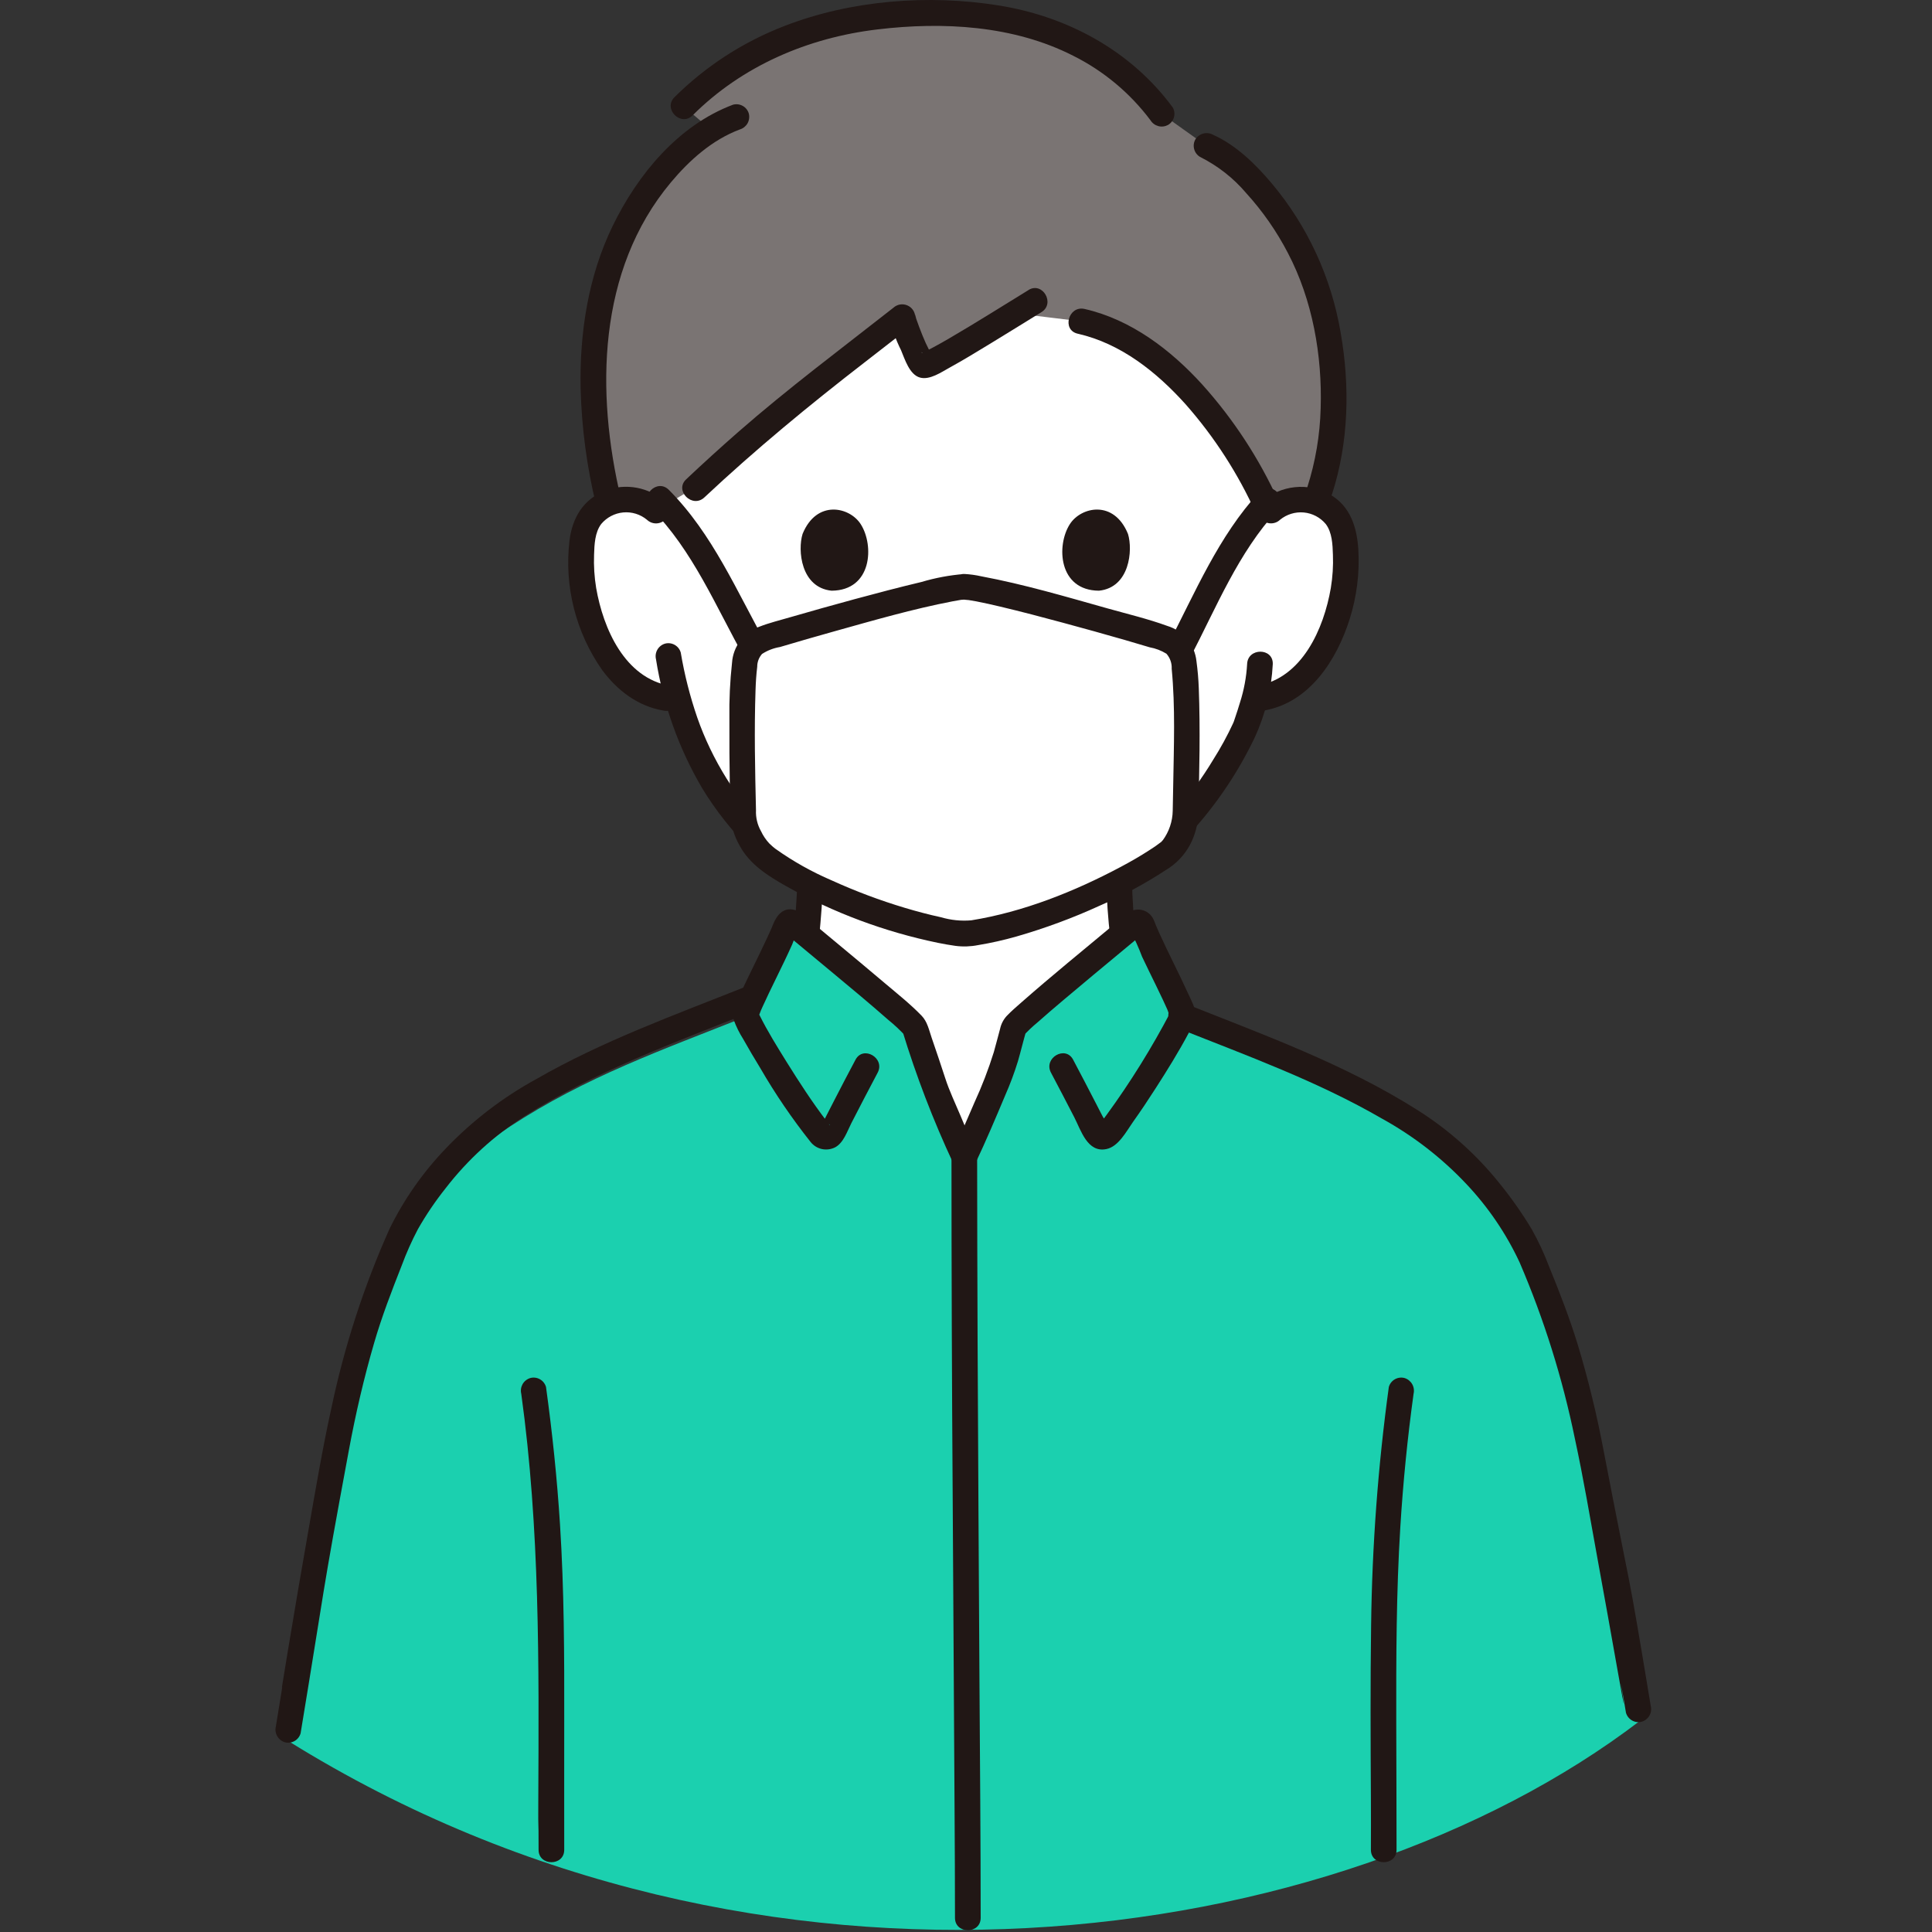 <svg width="47" height="47" viewBox="0 0 47 47" fill="none" xmlns="http://www.w3.org/2000/svg">
<rect x="0" y="0" width="47" height="47" fill="#333333" stroke="none"/>
<g clip-path="url(#clip0_1028_2594)">
<path d="M15.962 11.98C16.038 10.559 17.189 6.304 23.559 6.304C31.175 6.304 30.919 12.423 30.919 12.423C31.04 12.318 31.183 12.241 31.337 12.195C31.491 12.15 31.653 12.139 31.811 12.162C31.967 12.184 32.116 12.241 32.247 12.328C32.378 12.415 32.488 12.53 32.568 12.665C32.661 12.852 32.715 13.056 32.724 13.264C32.792 14.079 32.635 14.897 32.269 15.628C32.097 15.998 31.847 16.326 31.536 16.59C31.284 16.795 30.983 16.93 30.662 16.984L30.512 17.007C30.441 17.276 30.36 17.501 30.321 17.622C30.084 18.264 28.838 20.373 27.224 21.368C27.232 21.856 27.265 22.343 27.323 22.828C27.619 23.426 27.945 24.009 28.3 24.574C28.789 25.335 27.779 28.854 23.328 28.854C18.876 28.854 17.336 25.445 18.414 24.555C19.416 23.726 19.617 22.779 19.617 22.77C19.667 22.307 19.7 21.799 19.711 21.388C19.039 20.98 18.442 20.46 17.946 19.85C17.271 19.022 16.778 18.06 16.5 17.029L16.216 16.985C15.895 16.932 15.594 16.796 15.342 16.591C15.031 16.327 14.781 15.999 14.609 15.629C14.243 14.898 14.086 14.08 14.154 13.265C14.164 13.057 14.217 12.853 14.31 12.667C14.391 12.532 14.501 12.416 14.631 12.329C14.762 12.242 14.911 12.186 15.067 12.164C15.226 12.14 15.387 12.151 15.541 12.196C15.695 12.241 15.838 12.319 15.959 12.423C15.952 12.276 15.953 12.128 15.962 11.98Z" fill="white"/>
<path d="M21.401 0.397C19.734 0.587 18.018 1.187 16.628 2.586L17.294 3.154C16.16 3.855 15.269 5.212 14.86 6.414C14.379 7.828 14.235 9.84 14.806 12.217L14.81 12.235C14.892 12.2 14.978 12.175 15.066 12.162C15.225 12.139 15.387 12.15 15.541 12.195C15.695 12.24 15.838 12.318 15.959 12.423L16.915 11.854L16.993 11.807C19.015 9.916 20.141 9.133 21.953 7.709C21.964 7.836 22.368 8.845 22.463 8.884C22.579 8.931 23.747 8.209 24.697 7.622L26.301 7.817C27.038 7.978 27.729 8.379 28.352 8.914C29.456 9.864 30.343 11.239 30.885 12.463C31.005 12.344 31.152 12.255 31.313 12.203C31.474 12.151 31.645 12.137 31.812 12.162C31.878 12.172 31.943 12.188 32.006 12.211C32.56 10.787 32.642 8.724 31.941 6.767C31.449 5.391 30.276 3.952 29.351 3.548L28.258 2.769C27.187 1.301 25.4 0.401 23.114 0.331C22.542 0.312 21.97 0.334 21.401 0.397Z" fill="#7A7473"/>
<path d="M31.14 12.644C31.302 12.512 31.509 12.448 31.717 12.467C31.925 12.486 32.117 12.587 32.251 12.747C32.408 12.953 32.418 13.248 32.426 13.495C32.437 13.766 32.419 14.037 32.375 14.305C32.205 15.292 31.68 16.496 30.58 16.683C30.5 16.706 30.433 16.759 30.392 16.831C30.351 16.903 30.34 16.988 30.361 17.068C30.385 17.146 30.438 17.213 30.51 17.254C30.581 17.294 30.666 17.306 30.746 17.286C31.855 17.096 32.517 16.06 32.833 15.062C33.005 14.519 33.077 13.949 33.045 13.38C33.012 12.832 32.855 12.316 32.352 12.027C32.092 11.882 31.794 11.82 31.498 11.852C31.201 11.883 30.922 12.006 30.699 12.202C30.641 12.261 30.608 12.34 30.608 12.423C30.608 12.505 30.641 12.585 30.699 12.644C30.758 12.701 30.837 12.732 30.92 12.732C31.002 12.732 31.081 12.701 31.14 12.644L31.14 12.644Z" fill="#211715"/>
<path d="M30.339 16.154C30.321 16.474 30.262 16.79 30.164 17.094C30.129 17.213 30.09 17.332 30.05 17.45C30.038 17.484 30.027 17.519 30.015 17.554C30.011 17.564 30.007 17.573 30.003 17.583C29.979 17.654 30.014 17.561 30.004 17.582C29.86 17.894 29.695 18.196 29.511 18.486C28.983 19.362 28.308 20.141 27.515 20.788C27.085 21.141 26.582 21.395 26.043 21.532C25.651 21.622 25.817 22.224 26.209 22.134C27.32 21.88 28.25 21.078 28.982 20.24C29.605 19.553 30.124 18.779 30.524 17.942C30.783 17.38 30.932 16.773 30.963 16.155C30.976 15.753 30.352 15.753 30.339 16.155V16.154Z" fill="#211715"/>
<path d="M16.179 12.202C15.985 12.03 15.747 11.914 15.492 11.866C15.236 11.819 14.973 11.841 14.729 11.932C14.192 12.144 13.922 12.594 13.854 13.152C13.723 14.264 14.007 15.386 14.651 16.303C15.016 16.795 15.517 17.18 16.133 17.285C16.212 17.304 16.297 17.293 16.368 17.252C16.439 17.212 16.493 17.145 16.517 17.067C16.538 16.987 16.527 16.902 16.486 16.83C16.445 16.758 16.378 16.705 16.299 16.683C15.198 16.495 14.674 15.291 14.503 14.304C14.459 14.037 14.442 13.765 14.452 13.495C14.46 13.247 14.471 12.952 14.627 12.746C14.762 12.586 14.954 12.485 15.162 12.466C15.37 12.447 15.577 12.511 15.738 12.644C15.798 12.701 15.877 12.733 15.959 12.733C16.041 12.733 16.12 12.701 16.18 12.644C16.237 12.585 16.27 12.506 16.27 12.424C16.27 12.341 16.237 12.262 16.18 12.203L16.179 12.202Z" fill="#211715"/>
<path d="M15.959 16.041C16.134 17.147 16.515 18.21 17.082 19.176C17.729 20.239 18.667 21.2 19.774 21.782C20.362 22.091 21.004 22.285 21.665 22.352C21.748 22.351 21.827 22.318 21.885 22.26C21.944 22.201 21.977 22.122 21.977 22.04C21.976 21.957 21.942 21.879 21.884 21.821C21.826 21.763 21.747 21.729 21.665 21.727C19.417 21.495 17.667 19.481 16.962 17.455C16.785 16.94 16.651 16.412 16.561 15.876C16.539 15.796 16.486 15.729 16.414 15.688C16.342 15.647 16.257 15.636 16.177 15.658C16.099 15.681 16.032 15.734 15.991 15.806C15.951 15.877 15.939 15.961 15.959 16.041Z" fill="#211715"/>
<path d="M29.193 3.817C29.625 4.033 30.009 4.334 30.32 4.702C30.719 5.141 31.059 5.63 31.332 6.157C31.931 7.3 32.168 8.65 32.128 9.932C32.111 10.585 32.002 11.231 31.803 11.853C31.679 12.236 32.282 12.4 32.405 12.019C32.813 10.761 32.842 9.392 32.615 8.097C32.389 6.753 31.808 5.494 30.93 4.452C30.539 3.989 30.068 3.529 29.509 3.278C29.436 3.238 29.352 3.228 29.273 3.249C29.193 3.27 29.125 3.32 29.081 3.39C29.04 3.461 29.029 3.546 29.05 3.626C29.071 3.706 29.122 3.775 29.193 3.817V3.817Z" fill="#211715"/>
<path d="M17.832 2.547C16.499 3.047 15.509 4.25 14.902 5.502C14.307 6.729 14.097 8.102 14.125 9.458C14.15 10.416 14.278 11.369 14.505 12.301C14.598 12.691 15.2 12.526 15.107 12.135C14.491 9.546 14.532 6.577 16.318 4.44C16.771 3.897 17.328 3.4 17.999 3.149C18.078 3.125 18.144 3.072 18.185 3.001C18.225 2.929 18.237 2.845 18.217 2.765C18.195 2.685 18.142 2.618 18.07 2.577C17.997 2.536 17.912 2.525 17.832 2.547Z" fill="#211715"/>
<path d="M28.528 2.612C27.514 1.235 25.973 0.402 24.298 0.133C22.587 -0.142 20.707 0.003 19.087 0.631C18.083 1.017 17.17 1.607 16.408 2.365C16.123 2.649 16.564 3.091 16.849 2.807C18.058 1.599 19.658 0.917 21.343 0.716C22.938 0.525 24.653 0.616 26.107 1.356C26.848 1.726 27.492 2.264 27.989 2.927C28.032 2.997 28.101 3.047 28.18 3.068C28.26 3.089 28.344 3.078 28.416 3.039C28.487 2.997 28.539 2.928 28.56 2.848C28.581 2.768 28.57 2.684 28.528 2.612Z" fill="#211715"/>
<path d="M25.021 7.056C24.381 7.448 23.747 7.85 23.098 8.228C22.971 8.302 22.844 8.375 22.714 8.444C22.662 8.473 22.608 8.501 22.555 8.527C22.534 8.537 22.513 8.547 22.492 8.557C22.435 8.585 22.483 8.561 22.488 8.56C22.473 8.562 22.459 8.568 22.445 8.575C22.426 8.599 22.392 8.553 22.449 8.578C22.524 8.595 22.597 8.619 22.667 8.651C22.678 8.659 22.704 8.714 22.677 8.66C22.625 8.555 22.569 8.452 22.52 8.345C22.462 8.215 22.416 8.101 22.359 7.949C22.334 7.885 22.311 7.82 22.289 7.755C22.276 7.716 22.247 7.572 22.265 7.71C22.263 7.649 22.244 7.59 22.209 7.54C22.174 7.49 22.126 7.451 22.07 7.428C22.013 7.404 21.952 7.398 21.892 7.408C21.832 7.419 21.776 7.447 21.732 7.488C20.464 8.484 19.173 9.447 17.959 10.509C17.53 10.885 17.108 11.268 16.693 11.66C16.399 11.935 16.841 12.376 17.135 12.101C18.377 10.936 19.683 9.859 21.03 8.818C21.411 8.523 21.792 8.227 22.173 7.93L21.64 7.709C21.696 7.99 21.79 8.262 21.919 8.518C22.011 8.735 22.124 9.117 22.384 9.186C22.621 9.249 22.901 9.053 23.098 8.945C23.438 8.758 23.769 8.556 24.1 8.354C24.513 8.103 24.923 7.847 25.335 7.594C25.677 7.384 25.363 6.844 25.02 7.055L25.021 7.056Z" fill="#211715"/>
<path d="M26.218 8.118C27.27 8.357 28.139 9.052 28.846 9.839C29.547 10.635 30.124 11.531 30.559 12.498C30.602 12.569 30.67 12.621 30.75 12.642C30.83 12.662 30.915 12.651 30.987 12.61C31.057 12.567 31.108 12.498 31.128 12.419C31.149 12.339 31.139 12.255 31.099 12.183C30.63 11.152 30.007 10.199 29.25 9.357C28.483 8.512 27.515 7.773 26.384 7.516C25.992 7.428 25.825 8.029 26.218 8.118H26.218Z" fill="#211715"/>
<path d="M19.926 22.809C19.973 22.336 20.01 21.863 20.023 21.388C20.023 21.306 19.99 21.227 19.931 21.168C19.873 21.11 19.794 21.077 19.711 21.076C19.629 21.078 19.55 21.111 19.492 21.169C19.434 21.228 19.401 21.306 19.399 21.388C19.385 21.863 19.349 22.336 19.301 22.809C19.302 22.892 19.335 22.971 19.393 23.029C19.452 23.088 19.531 23.121 19.614 23.121C19.696 23.119 19.774 23.085 19.832 23.027C19.89 22.969 19.924 22.891 19.926 22.809Z" fill="#211715"/>
<path d="M26.913 21.401C26.922 21.878 26.955 22.354 27.012 22.828C27.014 22.91 27.047 22.988 27.105 23.047C27.163 23.105 27.242 23.138 27.324 23.14C27.476 23.134 27.657 23.002 27.636 22.828C27.579 22.354 27.546 21.878 27.537 21.401C27.537 21.318 27.504 21.239 27.446 21.18C27.387 21.122 27.308 21.089 27.225 21.089C27.142 21.089 27.063 21.122 27.004 21.18C26.945 21.239 26.913 21.318 26.913 21.401Z" fill="#211715"/>
<path d="M7.018 42.357C7.379 40.14 7.767 37.814 8.232 35.328C8.444 34.307 8.741 33.042 9.022 32.289C9.221 31.756 9.644 30.552 9.938 30.066C10.559 29.039 11.393 28.069 12.396 27.411C14.253 26.195 16.089 25.55 18.147 24.732L18.145 24.705C18.135 24.533 18.879 23.162 19.12 22.538C19.137 22.497 19.158 22.45 19.201 22.438C19.247 22.424 19.294 22.458 19.331 22.49C19.744 22.844 22.009 24.69 22.252 24.987C22.336 25.269 22.48 25.641 22.723 26.404C22.919 26.869 23.271 27.734 23.459 28.14C23.73 27.573 24.084 26.734 24.363 26.059C24.499 25.647 24.608 25.185 24.667 24.987C24.91 24.689 27.176 22.843 27.588 22.489C27.625 22.457 27.671 22.424 27.718 22.437C27.761 22.45 27.782 22.496 27.799 22.538C28.071 23.24 28.983 24.896 28.73 24.708C30.811 25.537 32.664 26.183 34.538 27.411C35.542 28.068 36.375 29.039 36.996 30.065C37.29 30.552 37.713 31.756 37.912 32.288C38.193 33.041 38.49 34.306 38.702 35.328C39.137 37.651 39.526 39.809 39.885 41.871C32.502 47.501 18.502 49.501 7.018 42.357Z" fill="#1BD0AF"/>
<path d="M33.786 33.742C33.523 35.665 33.379 37.603 33.355 39.544C33.336 40.941 33.342 42.339 33.35 43.737C33.355 44.71 33.349 44.027 33.35 45.001C33.35 45.402 33.974 45.403 33.974 45.001C33.974 43.423 33.969 43.501 33.967 41.923C33.964 40.33 33.967 38.735 34.066 37.145C34.133 36.062 34.24 34.983 34.388 33.908C34.407 33.828 34.395 33.744 34.355 33.673C34.314 33.602 34.248 33.548 34.17 33.524C34.09 33.502 34.005 33.513 33.933 33.554C33.861 33.595 33.808 33.663 33.786 33.742Z" fill="#211715"/>
<path d="M12.681 33.908C13.134 37.186 13.111 40.485 13.095 43.786C13.09 44.743 13.103 44.044 13.102 45.001C13.102 45.402 13.726 45.403 13.726 45.001C13.726 43.408 13.724 43.471 13.726 41.879C13.729 40.279 13.725 38.677 13.623 37.081C13.552 35.964 13.436 34.851 13.283 33.742C13.261 33.663 13.208 33.595 13.136 33.554C13.064 33.513 12.979 33.502 12.899 33.524C12.82 33.548 12.754 33.601 12.713 33.672C12.673 33.744 12.661 33.828 12.681 33.908Z" fill="#211715"/>
<path d="M23.729 27.983C23.601 27.706 23.484 27.425 23.367 27.144C23.241 26.843 23.095 26.541 22.995 26.23C22.889 25.901 22.777 25.574 22.665 25.247C22.6 25.058 22.561 24.854 22.419 24.708C22.148 24.428 21.837 24.181 21.54 23.93C21.131 23.583 20.718 23.24 20.305 22.897C20.139 22.759 19.972 22.621 19.806 22.482C19.666 22.366 19.506 22.185 19.33 22.136C19.06 22.062 18.898 22.262 18.809 22.482C18.781 22.552 18.8 22.508 18.768 22.582C18.739 22.648 18.709 22.714 18.679 22.78C18.553 23.054 18.419 23.325 18.287 23.596C18.174 23.829 18.059 24.063 17.956 24.301C17.887 24.464 17.8 24.637 17.852 24.817C17.91 24.975 17.985 25.127 18.075 25.269C18.21 25.51 18.351 25.747 18.495 25.983C18.859 26.612 19.269 27.214 19.721 27.783C19.79 27.869 19.886 27.929 19.994 27.953C20.102 27.976 20.214 27.962 20.313 27.913C20.521 27.804 20.609 27.523 20.71 27.325C20.921 26.913 21.135 26.503 21.351 26.095C21.539 25.74 21 25.424 20.812 25.78C20.637 26.109 20.464 26.44 20.294 26.771C20.219 26.917 20.144 27.062 20.07 27.208L20.003 27.338C19.928 27.485 19.946 27.368 20.137 27.348C20.209 27.34 20.187 27.397 20.163 27.342C20.149 27.321 20.134 27.3 20.116 27.282C19.762 26.819 19.444 26.328 19.136 25.834C18.905 25.462 18.671 25.087 18.476 24.694C18.465 24.672 18.456 24.648 18.444 24.627C18.423 24.589 18.464 24.706 18.451 24.64C18.443 24.602 18.458 24.718 18.458 24.705C18.458 24.669 18.423 24.782 18.452 24.749C18.463 24.724 18.471 24.698 18.476 24.671C18.489 24.635 18.503 24.601 18.517 24.566C18.491 24.628 18.54 24.515 18.548 24.497C18.599 24.385 18.651 24.274 18.704 24.163C18.832 23.897 18.963 23.632 19.091 23.365C19.152 23.236 19.213 23.107 19.271 22.977C19.316 22.853 19.371 22.733 19.434 22.617L19.322 22.729L19.358 22.707L19.201 22.749H19.247L19.089 22.707C19.12 22.718 19.148 22.736 19.169 22.76C19.2 22.786 19.23 22.812 19.26 22.837C19.345 22.908 19.43 22.979 19.515 23.049C19.74 23.236 19.965 23.422 20.189 23.609C20.667 24.006 21.145 24.402 21.611 24.812C21.761 24.933 21.901 25.065 22.031 25.207L21.95 25.069C22.287 26.173 22.701 27.252 23.189 28.297C23.231 28.368 23.3 28.419 23.38 28.441C23.46 28.461 23.545 28.45 23.616 28.409C23.686 28.366 23.737 28.297 23.758 28.218C23.779 28.138 23.768 28.054 23.728 27.982L23.729 27.983Z" fill="#211715"/>
<path d="M28.648 25.011C30.336 25.682 32.051 26.303 33.627 27.217C34.386 27.636 35.075 28.17 35.67 28.801C36.202 29.364 36.641 30.009 36.968 30.711C37.56 32.089 38.01 33.523 38.311 34.992C38.52 35.956 38.683 36.933 38.86 37.904C39.033 38.851 39.203 39.799 39.371 40.748C39.72 42.725 39.228 39.685 39.555 41.666C39.578 41.746 39.631 41.813 39.703 41.854C39.775 41.895 39.86 41.906 39.94 41.884C40.018 41.861 40.085 41.807 40.126 41.736C40.167 41.664 40.178 41.58 40.158 41.5C39.539 37.757 39.73 39.035 39.015 35.309C38.851 34.433 38.64 33.566 38.383 32.713C38.184 32.064 37.935 31.424 37.679 30.797C37.563 30.491 37.425 30.194 37.265 29.908C37.027 29.512 36.761 29.133 36.469 28.775C35.913 28.083 35.245 27.487 34.495 27.012C32.726 25.89 30.752 25.179 28.815 24.408C28.735 24.387 28.65 24.398 28.578 24.439C28.507 24.479 28.454 24.547 28.431 24.626C28.411 24.706 28.423 24.79 28.463 24.862C28.504 24.933 28.57 24.987 28.648 25.011Z" fill="#211715"/>
<path d="M18.122 24.011C16.404 24.695 14.653 25.326 13.044 26.252C12.236 26.694 11.501 27.257 10.862 27.921C10.303 28.5 9.836 29.163 9.48 29.886C8.851 31.291 8.375 32.76 8.059 34.267C7.843 35.247 7.677 36.239 7.503 37.228C7.335 38.186 7.171 39.145 7.012 40.105C6.675 42.138 7.047 39.966 6.711 42C6.691 42.08 6.703 42.164 6.744 42.235C6.784 42.307 6.851 42.36 6.929 42.384C7.009 42.406 7.094 42.395 7.166 42.354C7.238 42.313 7.291 42.245 7.313 42.166C7.925 38.462 7.803 38.96 8.489 35.269C8.651 34.396 8.853 33.524 9.101 32.672C9.287 32.03 9.53 31.402 9.775 30.78C9.886 30.48 10.016 30.188 10.165 29.905C10.364 29.555 10.591 29.22 10.842 28.905C11.375 28.215 12.023 27.623 12.758 27.154C14.483 26.06 16.401 25.364 18.288 24.613C18.367 24.589 18.433 24.536 18.474 24.464C18.514 24.393 18.526 24.308 18.506 24.229C18.484 24.149 18.431 24.082 18.359 24.041C18.287 24 18.202 23.989 18.122 24.011Z" fill="#211715"/>
<path d="M23.729 28.298C23.987 27.755 24.221 27.2 24.454 26.646C24.573 26.375 24.677 26.098 24.764 25.815C24.835 25.568 24.895 25.317 24.967 25.07L24.887 25.207C24.995 25.089 25.111 24.978 25.235 24.876C25.445 24.689 25.659 24.507 25.874 24.325C26.355 23.918 26.84 23.517 27.325 23.114C27.422 23.034 27.519 22.953 27.616 22.872C27.654 22.84 27.692 22.808 27.73 22.776C27.759 22.748 27.792 22.724 27.829 22.707L27.671 22.75H27.718L27.56 22.707L27.596 22.729L27.484 22.617C27.599 22.829 27.699 23.048 27.783 23.273C27.896 23.511 28.012 23.748 28.128 23.985C28.183 24.1 28.239 24.215 28.294 24.331C28.315 24.377 28.336 24.423 28.357 24.469C28.368 24.492 28.378 24.515 28.389 24.539C28.395 24.552 28.428 24.631 28.401 24.566C28.424 24.621 28.439 24.681 28.463 24.735C28.476 24.764 28.458 24.808 28.46 24.697C28.46 24.727 28.453 24.725 28.47 24.632C28.459 24.689 28.469 24.635 28.477 24.619C28.021 25.488 27.503 26.323 26.925 27.116C26.884 27.172 26.843 27.227 26.802 27.281C26.796 27.289 26.774 27.315 26.767 27.326C26.756 27.341 26.744 27.356 26.732 27.371C26.805 27.32 26.879 27.336 26.956 27.418C26.969 27.373 26.848 27.206 26.823 27.157C26.777 27.067 26.731 26.978 26.685 26.889C26.494 26.517 26.301 26.147 26.106 25.779C25.918 25.423 25.379 25.738 25.567 26.094C25.758 26.455 25.947 26.817 26.134 27.18C26.297 27.497 26.454 28.047 26.913 27.954C27.211 27.894 27.399 27.525 27.563 27.293C27.751 27.029 27.931 26.76 28.105 26.488C28.393 26.04 28.677 25.585 28.926 25.114C29.01 24.991 29.064 24.849 29.084 24.701C29.085 24.519 28.975 24.328 28.902 24.167C28.675 23.666 28.418 23.179 28.192 22.677C28.173 22.635 28.133 22.543 28.127 22.528C28.119 22.508 28.08 22.402 28.057 22.359C28.03 22.303 27.991 22.254 27.943 22.216C27.894 22.177 27.838 22.15 27.777 22.137C27.717 22.123 27.654 22.124 27.594 22.138C27.534 22.152 27.478 22.18 27.43 22.219C27.305 22.307 27.191 22.416 27.073 22.513C26.334 23.129 25.587 23.736 24.864 24.371C24.737 24.483 24.606 24.594 24.489 24.717C24.409 24.805 24.354 24.913 24.329 25.029C24.278 25.217 24.23 25.406 24.177 25.594C24.046 26.014 23.888 26.425 23.704 26.824C23.539 27.213 23.37 27.6 23.189 27.982C23.149 28.054 23.139 28.138 23.16 28.218C23.18 28.297 23.231 28.366 23.301 28.409C23.372 28.45 23.457 28.462 23.537 28.441C23.617 28.42 23.686 28.368 23.728 28.297L23.729 28.298Z" fill="#211715"/>
<path d="M23.147 28.14C23.147 30.891 23.157 33.642 23.176 36.393C23.19 38.945 23.205 41.498 23.222 44.05C23.227 44.919 23.232 45.787 23.232 46.656C23.232 47.057 23.857 47.058 23.857 46.656C23.857 44.769 23.84 42.881 23.828 40.994C23.811 38.2 23.795 35.406 23.782 32.611C23.776 31.121 23.772 29.63 23.771 28.14C23.771 27.738 23.147 27.738 23.147 28.14Z" fill="#211715"/>
<path d="M22.151 18.389C22.586 18.613 23.071 18.725 23.56 18.714C24.059 18.711 24.569 18.616 24.969 18.304C25.027 18.245 25.06 18.166 25.06 18.083C25.06 18 25.027 17.921 24.969 17.862C24.91 17.805 24.831 17.774 24.749 17.774C24.666 17.774 24.587 17.805 24.528 17.862C24.619 17.791 24.535 17.855 24.511 17.87C24.483 17.888 24.453 17.905 24.422 17.922C24.404 17.932 24.303 17.976 24.375 17.947C24.334 17.963 24.294 17.978 24.252 17.992C24.013 18.066 23.764 18.099 23.514 18.09C23.275 18.095 23.038 18.063 22.809 17.995C22.764 17.982 22.72 17.966 22.676 17.951C22.661 17.945 22.647 17.939 22.633 17.934C22.711 17.962 22.645 17.939 22.63 17.932C22.575 17.906 22.52 17.879 22.467 17.851C22.395 17.811 22.31 17.8 22.23 17.821C22.151 17.842 22.082 17.892 22.039 17.963C21.998 18.034 21.987 18.119 22.008 18.199C22.029 18.279 22.081 18.347 22.151 18.39V18.389Z" fill="#211715"/>
<path d="M23.43 15.034C23.496 15.273 23.549 15.516 23.589 15.761L23.577 15.678C23.582 15.712 23.583 15.745 23.58 15.779L23.591 15.696C23.589 15.711 23.585 15.726 23.58 15.741L23.612 15.666C23.607 15.676 23.602 15.686 23.596 15.695L23.645 15.632C23.637 15.641 23.63 15.649 23.621 15.656L23.684 15.607C23.666 15.618 23.646 15.629 23.626 15.637L23.701 15.606C23.67 15.619 23.637 15.629 23.604 15.634L23.687 15.623C23.657 15.627 23.626 15.627 23.596 15.623L23.679 15.634C23.644 15.629 23.611 15.621 23.576 15.616C23.495 15.597 23.409 15.608 23.336 15.648C23.3 15.668 23.269 15.696 23.244 15.729C23.22 15.761 23.201 15.799 23.191 15.838C23.181 15.878 23.178 15.919 23.184 15.96C23.189 16 23.203 16.04 23.224 16.075C23.243 16.11 23.27 16.141 23.302 16.166C23.334 16.19 23.371 16.208 23.41 16.218C23.483 16.228 23.553 16.247 23.628 16.25C23.737 16.251 23.844 16.225 23.942 16.176C24.002 16.149 24.056 16.109 24.098 16.059C24.141 16.008 24.172 15.949 24.189 15.885C24.21 15.779 24.209 15.669 24.185 15.564C24.146 15.33 24.091 15.097 24.031 14.867C24.009 14.788 23.956 14.72 23.884 14.679C23.812 14.638 23.727 14.627 23.647 14.649C23.567 14.671 23.499 14.724 23.459 14.796C23.418 14.868 23.407 14.954 23.429 15.034L23.43 15.034Z" fill="#211715"/>
<path d="M19.524 12.99C19.402 13.384 19.481 14.293 20.229 14.37C21.218 14.364 21.27 13.266 20.938 12.75C20.666 12.327 19.865 12.151 19.524 12.99Z" fill="#211715"/>
<path d="M27.441 12.99C27.562 13.384 27.483 14.293 26.735 14.37C25.746 14.364 25.694 13.266 26.027 12.75C26.299 12.327 27.1 12.151 27.441 12.99Z" fill="#211715"/>
<path d="M28.945 16.014C29.589 14.78 30.121 13.445 31.079 12.409C31.351 12.114 30.911 11.671 30.637 11.967C29.64 13.047 29.077 14.413 28.407 15.698C28.221 16.054 28.76 16.37 28.946 16.014H28.945Z" fill="#211715"/>
<path d="M18.658 15.698C17.926 14.397 17.342 12.991 16.27 11.916C15.986 11.631 15.544 12.072 15.828 12.357C16.859 13.391 17.414 14.761 18.119 16.014C18.316 16.364 18.855 16.049 18.658 15.698Z" fill="#211715"/>
<path d="M23.456 14.276C22.979 14.28 20.003 15.103 18.892 15.441C18.67 15.508 18.427 15.56 18.277 15.729C18.113 15.914 18.116 16.177 18.089 16.418C18.027 16.972 18.064 19.285 18.083 19.902C18.089 20.123 18.317 20.568 18.478 20.727C19.212 21.452 21.812 22.535 23.46 22.727C25.11 22.534 27.487 21.463 28.441 20.727C28.623 20.587 28.83 20.123 28.837 19.902C28.855 19.285 28.892 16.972 28.83 16.418C28.803 16.178 28.807 15.914 28.642 15.729C28.492 15.56 28.249 15.508 28.028 15.441C26.913 15.102 23.927 14.276 23.456 14.276Z" fill="white"/>
<path d="M23.456 13.964C23.104 13.992 22.755 14.057 22.416 14.158C21.872 14.287 21.33 14.43 20.79 14.576C20.264 14.719 19.739 14.866 19.215 15.018C18.969 15.09 18.713 15.152 18.475 15.245C18.29 15.31 18.128 15.428 18.01 15.585C17.891 15.741 17.821 15.928 17.808 16.124C17.759 16.574 17.737 17.027 17.744 17.48C17.741 18.042 17.746 18.604 17.755 19.165C17.759 19.378 17.763 19.591 17.768 19.803C17.78 20.074 17.858 20.338 17.994 20.573C18.24 21.03 18.685 21.31 19.126 21.558C20.277 22.205 21.522 22.669 22.815 22.936C22.956 22.965 23.099 22.99 23.242 23.01C23.425 23.034 23.611 23.028 23.793 22.992C24.11 22.94 24.423 22.869 24.732 22.781C25.422 22.582 26.097 22.333 26.75 22.034C27.312 21.791 27.851 21.5 28.363 21.165C28.607 21.019 28.808 20.811 28.944 20.562C29.073 20.321 29.144 20.054 29.151 19.781C29.177 18.77 29.201 17.755 29.163 16.744C29.155 16.523 29.136 16.302 29.106 16.082C29.085 15.886 29.007 15.7 28.881 15.548C28.755 15.396 28.587 15.284 28.398 15.227C27.927 15.055 27.428 14.937 26.945 14.801C25.931 14.516 24.909 14.214 23.872 14.02C23.735 13.989 23.596 13.97 23.456 13.963C23.054 13.959 23.054 14.583 23.456 14.588C23.491 14.588 23.635 14.61 23.524 14.591C23.601 14.604 23.677 14.616 23.753 14.63C23.945 14.667 24.137 14.711 24.328 14.756C24.84 14.878 25.349 15.011 25.857 15.149C26.365 15.286 26.873 15.427 27.379 15.573C27.576 15.63 27.772 15.689 27.968 15.747C28.113 15.773 28.251 15.826 28.376 15.903C28.465 16.004 28.511 16.136 28.504 16.27C28.594 17.205 28.556 18.156 28.541 19.093C28.538 19.303 28.534 19.512 28.529 19.722C28.525 19.982 28.44 20.233 28.286 20.443C28.295 20.432 28.302 20.422 28.266 20.463C28.203 20.535 28.289 20.448 28.247 20.483C28.155 20.555 28.059 20.622 27.96 20.683C27.736 20.829 27.503 20.962 27.268 21.087C26.14 21.688 24.894 22.185 23.628 22.389C23.381 22.41 23.133 22.385 22.896 22.315C22.599 22.251 22.305 22.173 22.015 22.086C21.406 21.904 20.811 21.68 20.232 21.417C19.754 21.212 19.298 20.957 18.873 20.655C18.828 20.621 18.926 20.699 18.855 20.642C18.838 20.628 18.82 20.613 18.802 20.599C18.773 20.574 18.744 20.548 18.717 20.521C18.633 20.432 18.564 20.329 18.512 20.218C18.425 20.064 18.383 19.888 18.391 19.711C18.368 18.737 18.347 17.759 18.38 16.786C18.386 16.598 18.398 16.409 18.421 16.221C18.42 16.107 18.462 15.995 18.538 15.909C18.671 15.823 18.819 15.766 18.975 15.74C19.412 15.61 19.849 15.483 20.288 15.361C21.244 15.094 22.206 14.814 23.182 14.627C23.25 14.614 23.319 14.603 23.387 14.591C23.432 14.583 23.307 14.597 23.398 14.591C23.418 14.589 23.437 14.588 23.457 14.587C23.858 14.581 23.859 13.956 23.456 13.964Z" fill="#211715"/>
</g>
<defs>
<clipPath id="clip0_1028_2594">
<rect width="47" height="47" fill="white"/>
</clipPath>
</defs>
</svg>
